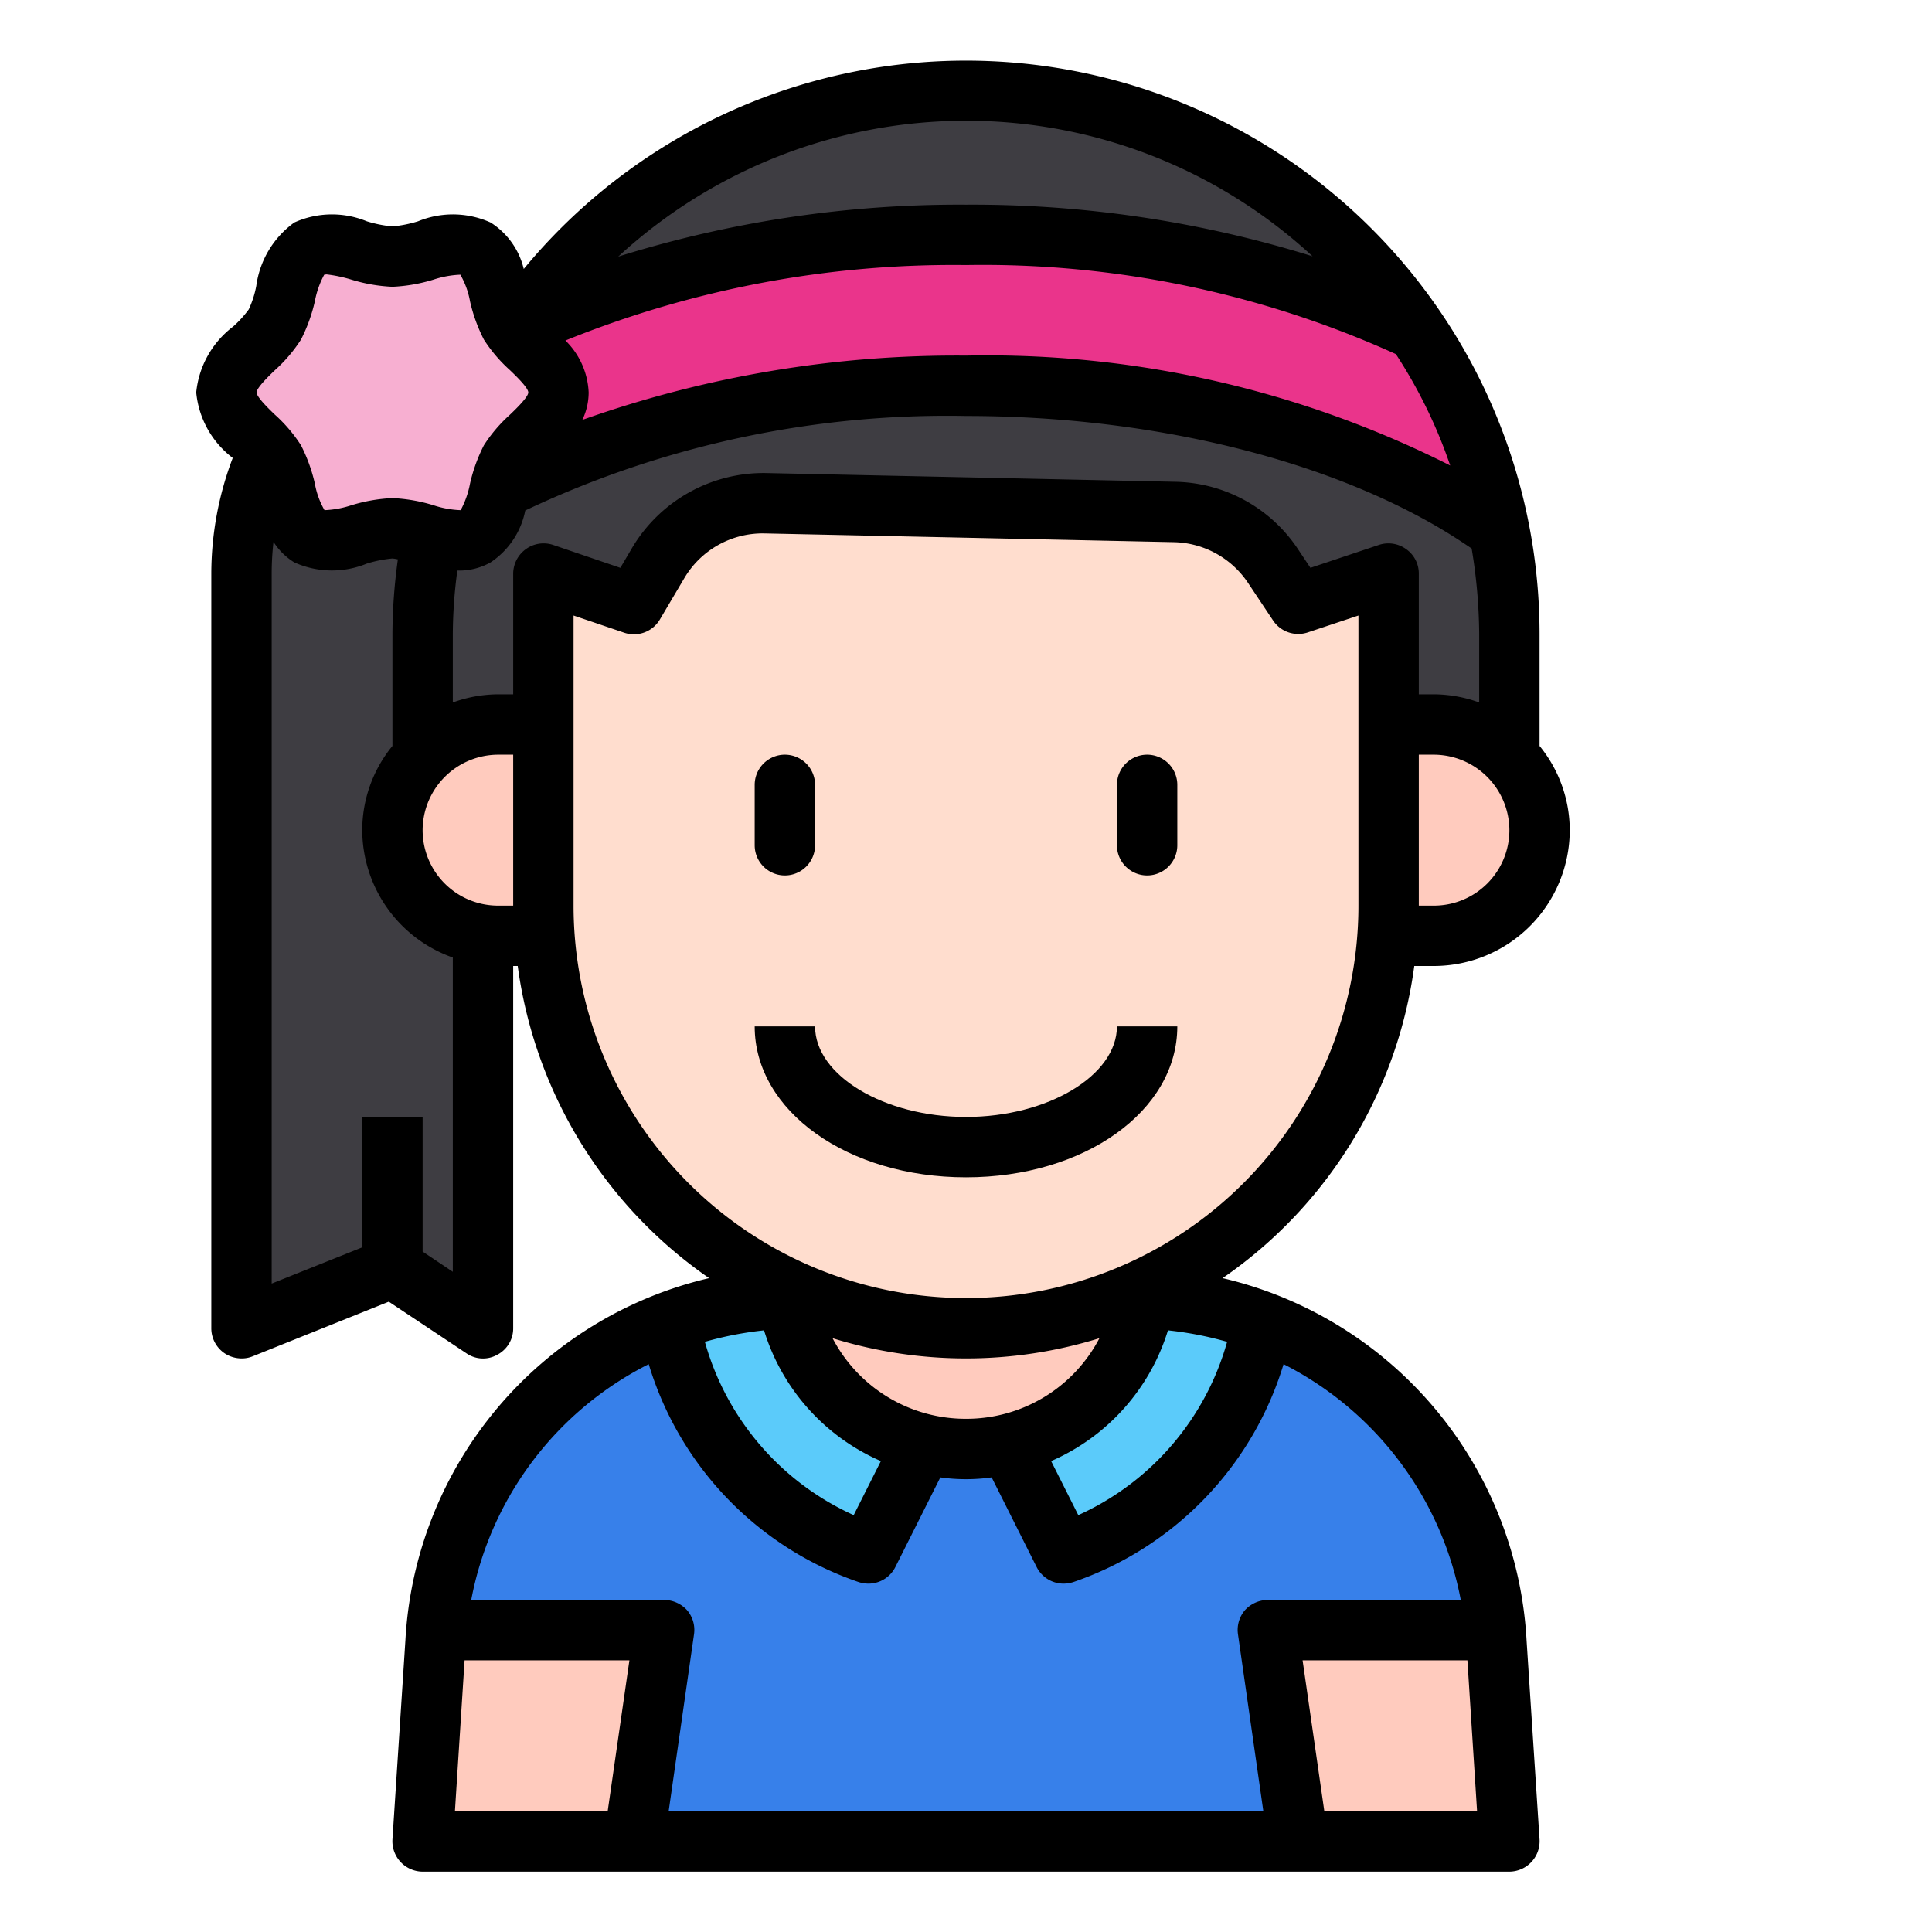 <svg id="Kid_avatar" height="512" viewBox="0 0 64 64" width="512" xmlns="http://www.w3.org/2000/svg" data-name="Kid avatar"><path d="m50 61h-36l.43-6.6a12 12 0 0 1 11.985-11.4h11.17a12 12 0 0 1 11.985 11.4z" fill="#3780ea"/><g fill="#ffcbbe"><path d="m14 61h7l1-7h-7.54z"/><path d="m49.54 54h-7.54l1 7h7z"/><circle cx="32" cy="42" r="6"/></g><path d="m27.62 46.1a5.8 5.8 0 0 1 -1.04-1.54l-.49-1.55a11.69 11.69 0 0 0 -3.93.77 10 10 0 0 0 6.61 7.68l1.82-3.64a6.029 6.029 0 0 1 -2.97-1.72z" fill="#5bcbfa"/><path d="m41.84 43.78a10 10 0 0 1 -6.61 7.68l-1.82-3.64a5.976 5.976 0 0 0 4.5-4.81 11.69 11.69 0 0 1 3.93.77z" fill="#5bcbfa"/><path d="m24 9v7l-8 6v22l-3-2-5 2v-25a10 10 0 0 1 10-10z" fill="#3e3d42"/><path d="m32 3a18 18 0 0 1 18 18v8a0 0 0 0 1 0 0h-36a0 0 0 0 1 0 0v-8a18 18 0 0 1 18-18z" fill="#3e3d42"/><path d="m19 31h-2.5a3.5 3.5 0 0 1 -3.5-3.5 3.5 3.5 0 0 1 3.5-3.5h2.5z" fill="#ffcbbe"/><path d="m45 31h2.5a3.5 3.5 0 0 0 3.5-3.5 3.5 3.5 0 0 0 -3.5-3.5h-2.5z" fill="#ffcbbe"/><path d="m46 19v11a14 14 0 0 1 -14 14 14 14 0 0 1 -14-14v-11l3 1.014.811-1.375a4 4 0 0 1 3.529-1.967l13.573.284a4 4 0 0 1 3.245 1.781l.842 1.263z" fill="#ffddce"/><path d="m46.91 10.93a17.7 17.7 0 0 1 2.76 6.66 16.682 16.682 0 0 0 -1.65-1.06c-4.01-2.31-9.7-3.75-16.02-3.75-7.24 0-13.66 1.89-17.67 4.81a17.7 17.7 0 0 1 2.76-6.66 33.962 33.962 0 0 1 14.91-3.15 33.962 33.962 0 0 1 14.91 3.15z" fill="#ea348b"/><path d="m18.5 13c0 .911-1.176 1.515-1.6 2.25-.439.759-.389 2.075-1.147 2.514-.736.425-1.84-.264-2.751-.264s-2.015.689-2.751.264c-.759-.439-.708-1.755-1.147-2.514-.426-.736-1.6-1.339-1.6-2.25s1.176-1.515 1.6-2.25c.439-.759.389-2.075 1.147-2.514.736-.425 1.84.264 2.751.264s2.015-.689 2.751-.264c.759.439.708 1.755 1.147 2.514.424.736 1.6 1.339 1.6 2.25z" fill="#f7afd1"/><path d="m40.5 42.34a14.963 14.963 0 0 0 6.35-10.34h.65a4.507 4.507 0 0 0 4.5-4.5 4.428 4.428 0 0 0 -1-2.79v-3.71a19 19 0 0 0 -33.65-12.09 2.507 2.507 0 0 0 -1.1-1.54 3.038 3.038 0 0 0 -2.4-.04 4.1 4.1 0 0 1 -.85.17 4.1 4.1 0 0 1 -.85-.17 3.038 3.038 0 0 0 -2.4.04 3.1 3.1 0 0 0 -1.26 2.1 3.254 3.254 0 0 1 -.25.78 3.574 3.574 0 0 1 -.52.57 3.124 3.124 0 0 0 -1.22 2.18 3.092 3.092 0 0 0 1.21 2.17 10.8 10.8 0 0 0 -.71 3.83v25a1 1 0 0 0 .44.83 1.023 1.023 0 0 0 .56.17.937.937 0 0 0 .37-.07l4.51-1.81 2.57 1.71a.963.963 0 0 0 1.02.05.984.984 0 0 0 .53-.88v-12h.15a15.007 15.007 0 0 0 6.34 10.34 13.049 13.049 0 0 0 -10.06 11.99l-.43 6.61a1.008 1.008 0 0 0 1 1.06h36a1.008 1.008 0 0 0 1-1.06l-.43-6.59a13.059 13.059 0 0 0 -10.07-12.01zm.15 2.11a8.94 8.94 0 0 1 -4.93 5.74l-.9-1.79a6.941 6.941 0 0 0 3.87-4.33 11.515 11.515 0 0 1 1.96.38zm-8.65 2.55a4.971 4.971 0 0 1 -4.42-2.67 14.914 14.914 0 0 0 8.84 0 4.971 4.971 0 0 1 -4.42 2.67zm18-19.5a2.5 2.5 0 0 1 -2.5 2.5h-.5v-5h.5a2.509 2.509 0 0 1 2.5 2.5zm-18-23.5a16.886 16.886 0 0 1 11.48 4.49 37.951 37.951 0 0 0 -11.48-1.71 37.9 37.9 0 0 0 -11.52 1.72 17.007 17.007 0 0 1 11.52-4.5zm0 4.78a33.159 33.159 0 0 1 14.24 2.95 16.38 16.38 0 0 1 1.8 3.69 34.072 34.072 0 0 0 -16.04-3.64 37.064 37.064 0 0 0 -12.71 2.13 2.1 2.1 0 0 0 .21-.91 2.556 2.556 0 0 0 -.77-1.72 34.234 34.234 0 0 1 13.27-2.5zm-23.5 4.22c0-.15.4-.54.61-.74a4.94 4.94 0 0 0 .86-1.01 5.409 5.409 0 0 0 .46-1.27 3.018 3.018 0 0 1 .31-.88c.02 0 .05-.01.08-.01a4.707 4.707 0 0 1 .81.17 5.452 5.452 0 0 0 1.37.24 5.452 5.452 0 0 0 1.37-.24 3.228 3.228 0 0 1 .88-.16 2.726 2.726 0 0 1 .32.88 5.409 5.409 0 0 0 .46 1.27 4.94 4.94 0 0 0 .86 1.01c.21.2.61.59.61.74s-.4.54-.61.74a4.94 4.94 0 0 0 -.86 1.01 5.409 5.409 0 0 0 -.46 1.27 3.018 3.018 0 0 1 -.31.88 3.225 3.225 0 0 1 -.89-.16 5.452 5.452 0 0 0 -1.37-.24 5.452 5.452 0 0 0 -1.37.24 3.228 3.228 0 0 1 -.88.16 2.726 2.726 0 0 1 -.32-.88 5.409 5.409 0 0 0 -.46-1.27 4.94 4.94 0 0 0 -.86-1.01c-.21-.2-.61-.59-.61-.74zm6.5 29.13-1-.67v-4.46h-2v4.32l-3 1.2v-23.52a9.24 9.24 0 0 1 .06-1.05 2.137 2.137 0 0 0 .69.68 3.038 3.038 0 0 0 2.4.04 4.1 4.1 0 0 1 .85-.17 1.349 1.349 0 0 1 .18.03 18.292 18.292 0 0 0 -.18 2.47v3.71a4.412 4.412 0 0 0 -1 2.79 4.493 4.493 0 0 0 3 4.22zm2-12.13h-.5a2.5 2.5 0 0 1 -2.5-2.5 2.509 2.509 0 0 1 2.5-2.5h.5zm.42-11.81a1.009 1.009 0 0 0 -.42.81v4h-.5a4.472 4.472 0 0 0 -1.5.27v-2.27a16.218 16.218 0 0 1 .15-2.1h.03a2.1 2.1 0 0 0 1.07-.27 2.687 2.687 0 0 0 1.15-1.72 32.679 32.679 0 0 1 14.6-3.13c5.87 0 11.53 1.32 15.53 3.62.4.23.81.49 1.22.77a17.722 17.722 0 0 1 .25 2.83v2.27a4.472 4.472 0 0 0 -1.5-.27h-.5v-4a.983.983 0 0 0 -.42-.81 1 1 0 0 0 -.9-.14l-2.27.76-.42-.63a4.989 4.989 0 0 0 -4.06-2.22l-13.57-.29a5.07 5.07 0 0 0 -4.41 2.46l-.4.68-2.23-.76a1 1 0 0 0 -.9.14zm1.58 11.81v-9.61l1.68.57a1 1 0 0 0 1.18-.44l.81-1.37a3.013 3.013 0 0 1 2.65-1.48l13.57.29a3.031 3.031 0 0 1 2.44 1.33l.84 1.26a1 1 0 0 0 1.15.4l1.68-.56v9.61a13 13 0 0 1 -26 0zm6.31 14.07a6.941 6.941 0 0 0 3.87 4.33l-.9 1.79a8.94 8.94 0 0 1 -4.93-5.74 11.515 11.515 0 0 1 1.96-.38zm-5.18 15.93h-5.06l.32-5h5.46zm21.72 0h-19.7l.84-5.86a1.006 1.006 0 0 0 -.23-.8 1.037 1.037 0 0 0 -.76-.34h-6.39a11.035 11.035 0 0 1 5.88-7.81 10.976 10.976 0 0 0 6.96 7.22 1.127 1.127 0 0 0 .32.05 1 1 0 0 0 .89-.55l1.49-2.97a6.051 6.051 0 0 0 1.7 0l1.49 2.97a1 1 0 0 0 .89.55 1.127 1.127 0 0 0 .32-.05 11.012 11.012 0 0 0 6.97-7.22 11.075 11.075 0 0 1 5.87 7.81h-6.39a1.037 1.037 0 0 0 -.76.34 1.006 1.006 0 0 0 -.23.8zm2.02 0-.72-5h5.46l.32 5z"/><path d="m26 29a1 1 0 0 0 1-1v-2a1 1 0 0 0 -2 0v2a1 1 0 0 0 1 1z"/><path d="m38 29a1 1 0 0 0 1-1v-2a1 1 0 0 0 -2 0v2a1 1 0 0 0 1 1z"/><path d="m39 34h-2c0 1.626-2.29 3-5 3s-5-1.374-5-3h-2c0 2.8 3.075 5 7 5s7-2.2 7-5z"/></svg>
